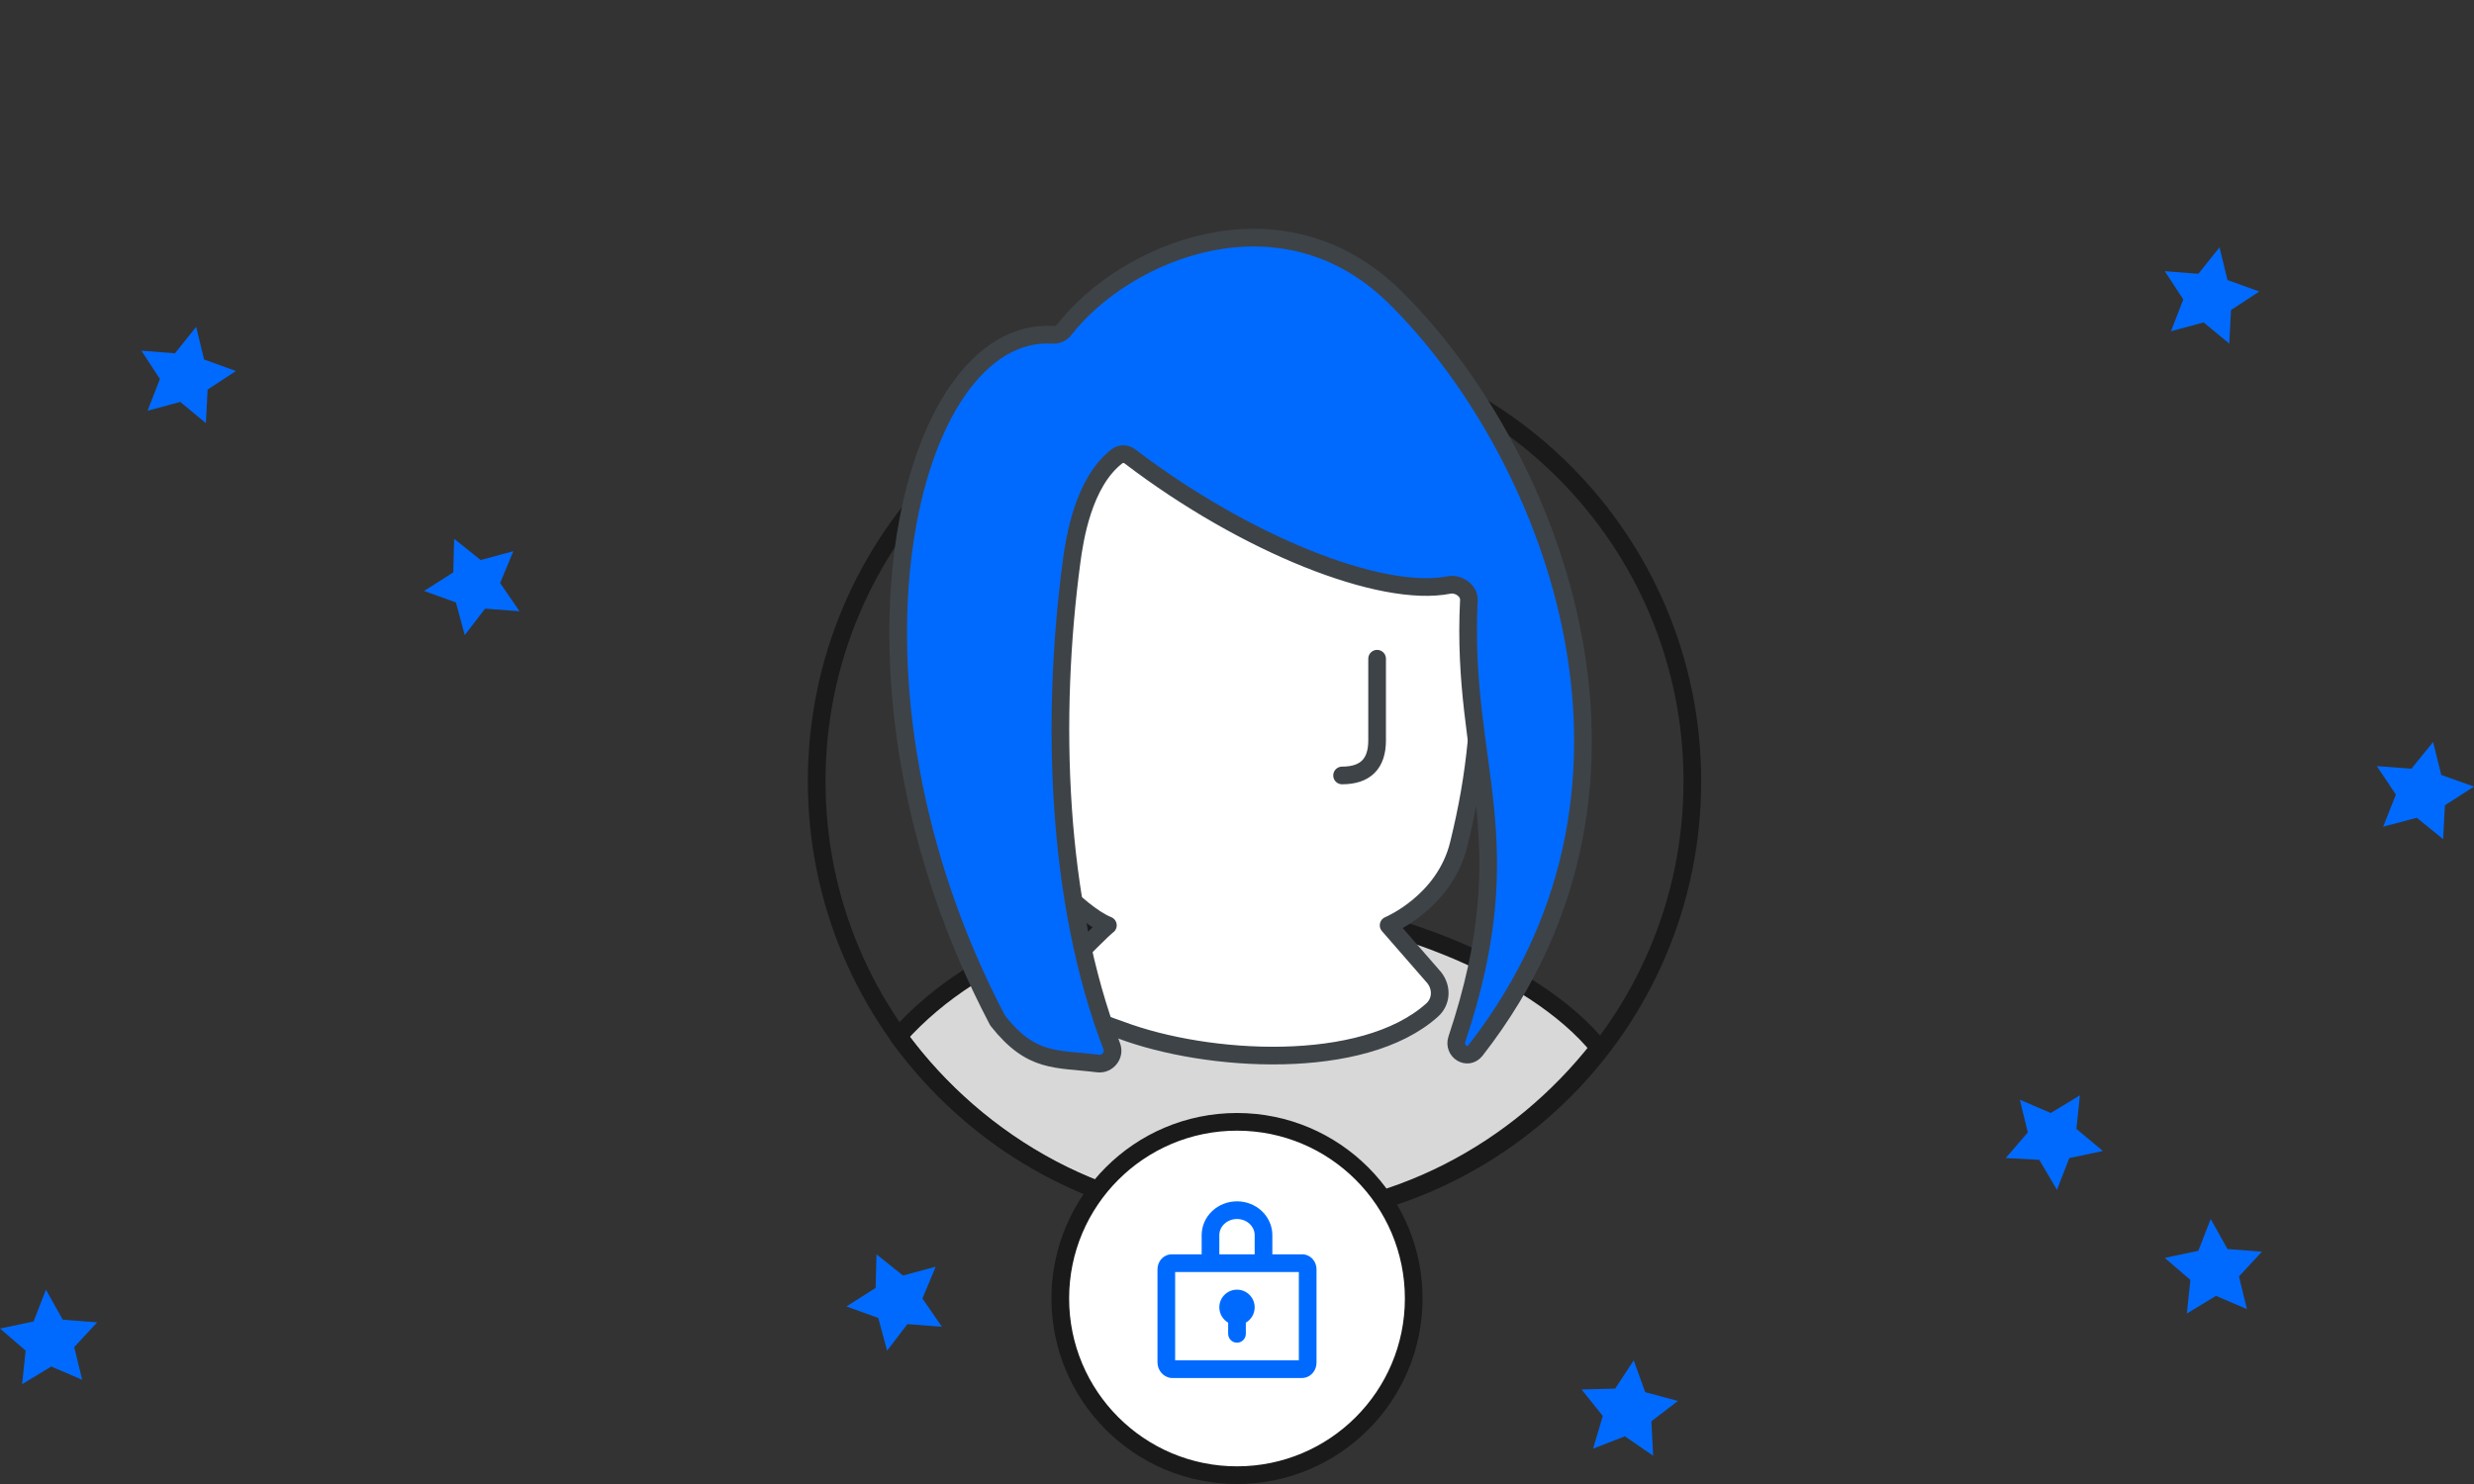 <svg width="280" height="168" viewBox="0 0 280 168" fill="none" xmlns="http://www.w3.org/2000/svg">
  <rect x="0" y="0" width="280" height="168" fill="#333333" stroke="none"/>
  <path d="M141.823 138C157.738 138 171.788 130.336 180.964 118.623C173.697 109.589 155.444 102.321 140.39 102.321C126.196 102.321 110.929 106.946 101.679 117.322C110.855 129.758 125.335 138 141.823 138Z" fill="#D8D8D8" stroke="#1A1A1A" stroke-width="2" stroke-miterlimit="10" stroke-linecap="round" stroke-linejoin="round"/>
  <path d="M51.4 61L54.4 63.4L58.1 62.4L56.6 66L58.8 69.2L54.9 68.9L52.6 71.9L51.6 68.2L48 66.9L51.3 64.8L51.4 61Z" fill="#006AFF"/>
  <path d="M99.2 142L102.2 144.4L105.9 143.4L104.4 147L106.6 150.2L102.7 149.9L100.4 152.9L99.4 149.2L95.8 147.9L99.1 145.8L99.2 142Z" fill="#006AFF"/>
  <path d="M5.2 146L7.1 149.4L11 149.7L8.4 152.5L9.3 156.2L5.8 154.7L2.5 156.7L2.9 152.9L0 150.4L3.8 149.6L5.2 146Z" fill="#006AFF"/>
  <path d="M250.2 138L252.1 141.4L256 141.7L253.4 144.5L254.3 148.2L250.8 146.7L247.5 148.7L247.9 144.9L245 142.4L248.8 141.6L250.2 138Z" fill="#006AFF"/>
  <path d="M275.374 84L276.299 87.734L280 89.046L276.71 91.165L276.505 95L273.523 92.578L269.72 93.587L271.159 89.954L269 86.725L272.907 87.028L275.374 84Z" fill="#006AFF"/>
  <path d="M251.2 28L252.1 31.7L255.7 33L252.5 35.1L252.3 38.9L249.4 36.5L245.7 37.5L247.1 33.9L245 30.7L248.8 31L251.2 28Z" fill="#006AFF"/>
  <path d="M22.2 37L23.1 40.7L26.7 42L23.5 44.1L23.3 47.9L20.4 45.5L16.7 46.5L18.1 42.9L16 39.7L19.8 40L22.2 37Z" fill="#006AFF"/>
  <path d="M235.4 124L235 127.8L238 130.3L234.2 131.1L232.8 134.7L230.8 131.3L227 131.1L229.5 128.2L228.6 124.5L232.1 126L235.4 124Z" fill="#006AFF"/>
  <path d="M184.9 154L186.2 157.6L189.9 158.6L186.9 160.9L187.1 164.8L183.9 162.6L180.3 164L181.4 160.3L179 157.3L182.8 157.2L184.9 154Z" fill="#006AFF"/>
  <path d="M141.982 138C169.35 138 191.536 115.814 191.536 88.447C191.536 61.079 169.35 38.893 141.982 38.893C114.615 38.893 92.429 61.079 92.429 88.447C92.429 115.814 114.615 138 141.982 138Z" stroke="#1A1A1A" stroke-width="2" stroke-miterlimit="10" stroke-linecap="round" stroke-linejoin="round"/>
  <g clip-path="url(#clip0)">
    <path d="M118.857 42.857C113.749 42.857 109.607 46.998 109.607 52.107V69.286H109.64C109.639 69.503 109.639 69.723 109.639 69.947C109.639 81.839 113.437 91.712 114.893 94.393C116.349 97.074 122.078 103.437 125.388 104.754C124.991 105.018 122.343 107.651 120.225 109.89C118.901 111.207 119.563 113.183 121.152 114.105C122.634 115.125 124.705 115.853 126.181 116.372C126.419 116.455 126.642 116.534 126.844 116.607C136.64 120.294 154.247 121.348 162.058 114.368C163.117 113.446 163.249 111.866 162.323 110.68L157.16 104.754C157.16 104.754 163.514 102.12 165.103 95.535C167.091 87.405 167.604 81.383 167.72 69.286H167.75V52.107C167.75 46.998 163.609 42.857 158.5 42.857H118.857Z" fill="white" stroke="#3E4348" stroke-width="2" stroke-miterlimit="10" stroke-linecap="round" stroke-linejoin="round"/>
  </g>
  <path d="M157.84 33.607C145.037 21.028 127.38 28.415 120.435 37.344C120.132 37.733 119.644 37.933 119.152 37.903C102.672 36.893 92.755 77.174 112.911 115.536C116.748 120.404 119.501 119.802 124.268 120.401C125.331 120.535 126.211 119.46 125.827 118.459C119.503 101.975 118.947 81.123 121.273 63.629C121.603 61.15 122.567 54.581 126.452 51.632C126.882 51.306 127.474 51.354 127.903 51.681C140.931 61.615 156.326 67.743 163.988 66.225C165.052 66.015 166.301 66.861 166.246 67.945C165.29 86.72 172.521 94.846 164.889 117.632C164.426 119.014 166.109 120.046 167.005 118.897C191.099 88.013 174.713 50.187 157.84 33.607Z" fill="#006AFF" stroke="#3E4348" stroke-width="2" stroke-miterlimit="10" stroke-linecap="round" stroke-linejoin="round"/>
  <path d="M155.857 74.572C155.857 74.572 155.857 82.5 155.857 83.822C155.857 86.464 154.535 87.786 151.893 87.786" stroke="#3E4348" stroke-width="2" stroke-miterlimit="10" stroke-linecap="round"/>
  <circle cx="140" cy="147" r="20" fill="white" stroke="#1A1A1A" stroke-width="2" stroke-miterlimit="10" stroke-linecap="round" stroke-linejoin="round"/>
  <path fill-rule="evenodd" clip-rule="evenodd" d="M140 136C138.958 136 137.947 136.39 137.193 137.1C136.437 137.813 136 138.793 136 139.828V142H132.655C132.424 141.995 132.197 142.041 131.989 142.133C131.773 142.228 131.586 142.368 131.435 142.537C131.285 142.705 131.172 142.9 131.1 143.107C131.029 143.308 130.996 143.519 131 143.729V154.224L131 154.228C131.002 154.641 131.141 155.056 131.414 155.387C131.689 155.721 132.089 155.952 132.546 155.996C132.578 155.999 132.609 156 132.64 156H147.36L147.378 156C147.844 155.991 148.263 155.78 148.555 155.453C148.844 155.129 148.993 154.714 149 154.298L149 154.284V143.729C149.004 143.519 148.971 143.308 148.9 143.107C148.828 142.9 148.715 142.705 148.565 142.537C148.414 142.368 148.227 142.228 148.011 142.133C147.803 142.041 147.576 141.995 147.345 142H144V139.828C144 138.793 143.563 137.813 142.807 137.1C142.053 136.39 141.042 136 140 136ZM142 142V139.828C142 139.363 141.805 138.904 141.435 138.556C141.064 138.206 140.549 138 140 138C139.451 138 138.936 138.206 138.565 138.556C138.195 138.904 138 139.363 138 139.828V142H142ZM133 154V144H147V154H133ZM141 149.732C141.598 149.387 142 148.74 142 148C142 146.895 141.105 146 140 146C138.895 146 138 146.895 138 148C138 148.74 138.402 149.387 139 149.732V151C139 151.552 139.448 152 140 152C140.552 152 141 151.552 141 151V149.732Z" fill="#006AFF"/>
  <defs>
    <clipPath id="clip0">
    <rect width="62.107" height="89.857" fill="white" transform="translate(108.286 38.893)"/>
  </clipPath>
  </defs>
</svg>
